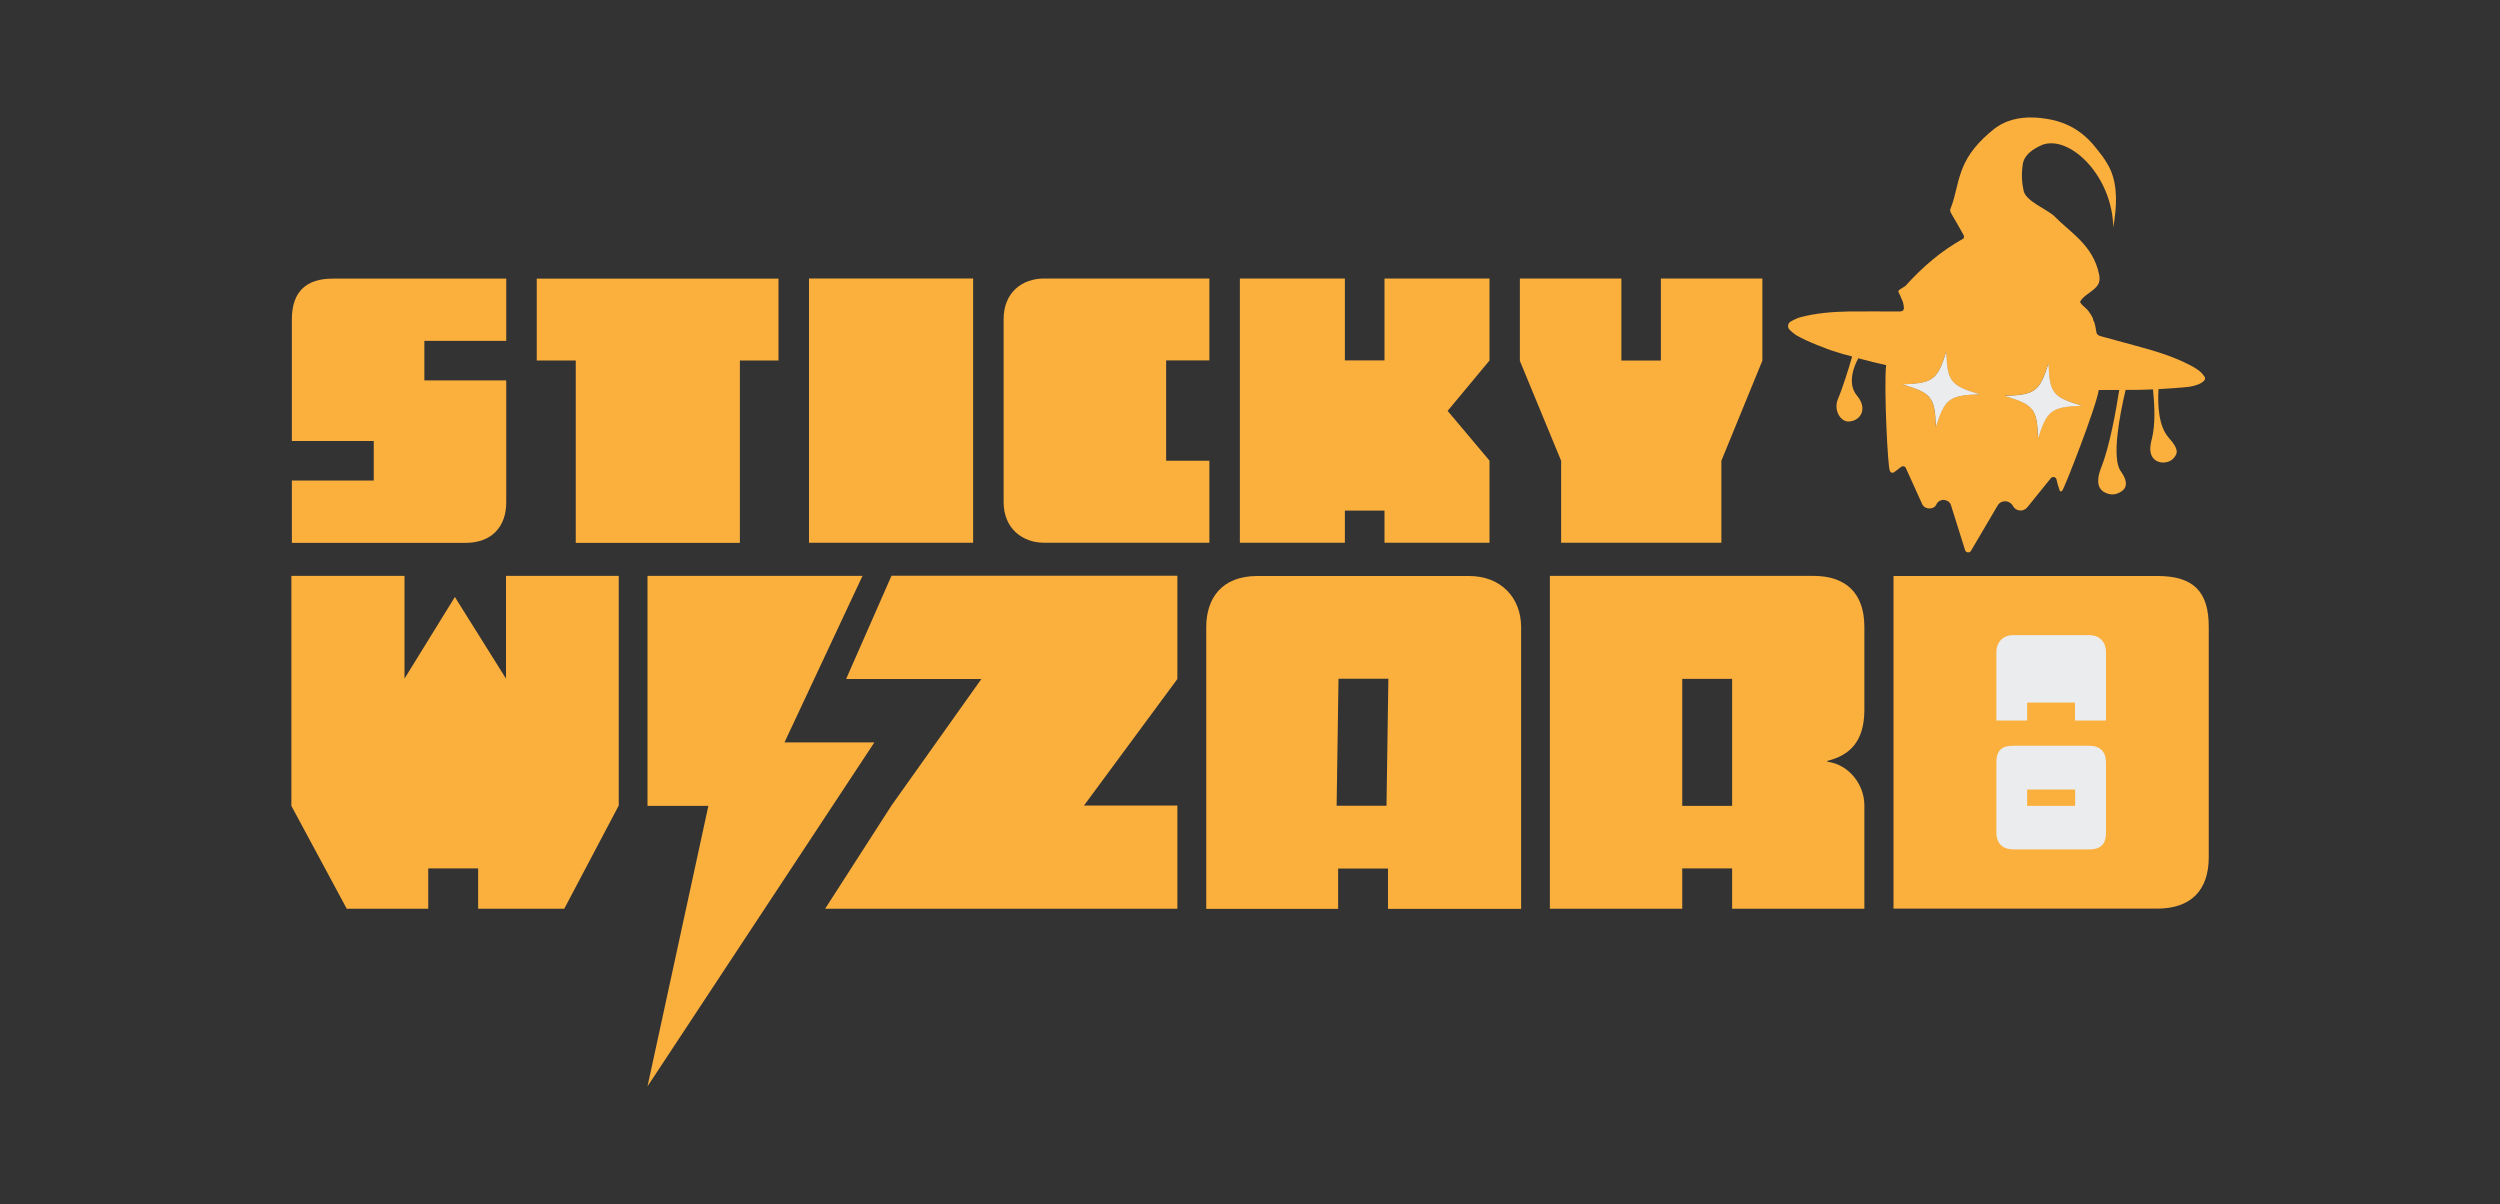 <?xml version="1.0" encoding="UTF-8"?><svg id="logo" xmlns="http://www.w3.org/2000/svg" viewBox="0 0 200 96.32"><rect x="0" y="0" width="200" height="96.32" fill="#333333" stroke="none"/><defs><style>.cls-1{fill:#f3f3f3;}.cls-1,.cls-2,.cls-3{stroke-width:0px;}.cls-2{fill:#fbb03e;}.cls-3{fill:#ebeced;}</style></defs><path class="cls-2" d="m176.7,50.14v18.43c0,2.66-1.43,4.12-4.13,4.12h-21.09v-26.61h21.13c2.92,0,4.09,1.3,4.09,4.06Z"/><path class="cls-2" d="m121.69,72.71h-10.65v-3.23h-3.99v3.23h-10.55v-22.54c0-2.3,1.23-4.09,4.09-4.09h16.94c2.56,0,4.16,1.76,4.16,4.09v22.54Zm-10.77-8.25l.15-10.16h-3.99l-.15,10.16h3.99Z"/><path class="cls-2" d="m94.18,72.7h-28.17l5.31-8.26,7.19-10.12h-10.82l3.63-8.26h22.87v8.26l-7.47,10.12h7.47v8.26Z"/><polygon class="cls-2" points="62.76 59.39 69.95 59.39 51.8 86.91 56.67 64.47 51.8 64.47 51.8 46.07 69 46.07 62.76 59.39"/><path class="cls-2" d="m149.16,72.7h-10.59v-3.23h-3.99v3.23h-10.59v-26.63h21.07c2.56,0,4.09,1.33,4.09,4.09v6.62c0,2.6-1.23,3.66-2.96,4.09v.07c1.66.2,2.96,1.76,2.96,3.5v8.26Zm-10.59-8.23v-10.16h-3.99v10.16h3.99Z"/><path class="cls-2" d="m49.5,64.44l-4.36,8.26h-6.89v-3.23h-3.99v3.23h-6.52l-4.43-8.23v-18.4h9.05v8.22l4.03-6.53,4.09,6.53v-8.22h9.02v18.37Z"/><path class="cls-1" d="m154.87,26.79c-.07-.1-.1-.17-.08-.24.01.04.03.07.04.1.01.05.03.09.04.14Z"/><path class="cls-1" d="m151.99,26.28c-.07-.1-.1-.17-.08-.24.01.04.03.07.04.1.01.05.03.09.04.14Z"/><path class="cls-2" d="m40.5,27.27h-6.55v3.16h6.55v9.75c0,1.93-1.13,3.25-3.28,3.25h-13.87v-4.99h6.55v-3.16h-6.55s0-9.74,0-9.74c0-2.27,1.22-3.25,3.25-3.25h13.9v4.99Z"/><path class="cls-2" d="m62.28,28.84h-3.09v14.59h-13.13v-14.59h-3.12v-6.55h19.34v6.55Z"/><path class="cls-2" d="m77.85,43.42h-13.13v-21.14h13.13v21.14Z"/><path class="cls-2" d="m96.75,43.42h-13.21c-1.74,0-3.25-1.14-3.25-3.25v-14.64c0-2.11,1.45-3.25,3.25-3.25h13.21v6.55h-3.46v8.03h3.46v6.55Z"/><path class="cls-2" d="m119.16,43.42h-8.4v-2.57h-3.17v2.57s-8.4,0-8.4,0v-21.14h8.4v6.55h3.17v-6.55h8.4v6.56l-3.35,4.03,3.35,3.98v6.56Z"/><path class="cls-2" d="m140.99,28.85l-3.28,8.01v6.56h-12.82v-6.56l-3.3-7.99v-6.59h8.12v6.56h3.16v-6.56h8.12v6.56Z"/><path class="cls-3" d="m159.71,57.64v-5.48c0-.72.47-1.35,1.35-1.35h6.07c.88,0,1.35.6,1.35,1.35v5.48h-2.48v-1.43h-3.83v1.43h-2.45Z"/><path class="cls-3" d="m161.06,67.95c-.84,0-1.35-.47-1.35-1.35v-5.59c0-1,.45-1.35,1.35-1.35h6.07c.88,0,1.35.48,1.35,1.35v5.59c0,.83-.31,1.35-1.35,1.35h-6.07Zm1.11-3.48h3.84v-1.31h-3.84v1.31Z"/><path class="cls-2" d="m158.37,31.54c-2.43.08-2.78.35-3.49,2.58-.08-2.34-.36-2.68-2.67-3.37,2.43-.08,2.78-.35,3.49-2.58.08,2.34.36,2.68,2.67,3.37Z"/><path class="cls-2" d="m166.55,32.46c-2.43.09-2.78.35-3.5,2.59-.07-2.34-.35-2.69-2.67-3.37,2.43-.08,2.79-.35,3.5-2.58.08,2.34.35,2.68,2.67,3.36Z"/><path class="cls-2" d="m176.35,30.13c-.25-.42-.69-.68-1.15-.92-1.34-.7-2.81-1.14-4.3-1.54-.91-.25-1.83-.5-2.75-.75-.04-.02-.09-.03-.13-.04-.19-.05-.28-.14-.31-.31-.05-.28-.09-.57-.18-.83-.07-.1-.09-.14-.08-.23-.12-.26-.28-.52-.47-.74-.12-.13-.64-.53-.56-.66.33-.56,1.12-.81,1.43-1.36.15-.27.13-.51.08-.79-.49-2.37-2.3-3.34-3.59-4.67-.61-.57-2.19-1.15-2.44-1.98-.12-.58-.22-1.2-.08-2.17.12-.76.8-1.23,1.63-1.58,2.23-.71,5.55,2.58,5.61,6.64.29-1.67.36-3.26-.21-4.59-.17-.38-.39-.73-.64-1.09-.23-.31-.47-.61-.72-.91-.26-.32-.56-.6-.87-.86-.79-.64-1.75-1.07-2.92-1.25-1.31-.21-2.54-.12-3.58.43-.23.13-.46.27-.67.45-1.11.9-2.02,1.92-2.49,3.19-.48,1.26-.44,1.9-.93,3.16-.05.08,0,.19.03.28.34.6.69,1.17,1.02,1.78.05.08.06.21,0,.29-1.74.96-3.27,2.26-4.65,3.8-.64.42-.66.3-.41.77,0,.04.04.06.04.08t0,0s0,.06.04.12c.12.23.19.48.21.72.02.28-.11.36-.46.35-1.31,0-2.64-.02-3.96,0-1.31.02-2.62.13-3.86.46-.09.02-.16.05-.24.08-.18.08-.37.16-.53.26-.24.14-.28.43-.11.64.13.14.29.28.46.39.03.03.06.06.1.07,0,0,0,0,0,0,.86.53,2.79,1.21,2.79,1.21.29.09.59.19.89.28.25.07.51.14.78.21-.22.81-.79,2.6-1.13,3.39-.38.88.19,1.84.86,1.81.93-.04,1.56-1,.65-2.08-.81-.96-.2-2.44.12-2.98.08.02.16.05.25.07.63.16,1.28.33,1.97.48-.19,1.69.14,8.43.3,8.42,0,.16.21.25.35.14l.54-.41c.13-.11.34-.06.39.09l1.31,2.89c.21.45.95.45,1.14,0,.09-.21.3-.33.5-.35.28,0,.56.13.65.4l1.14,3.63c.06.2.36.23.46.06l2.14-3.64c.13-.23.38-.35.61-.34.23,0,.47.13.61.37.23.44.84.5,1.15.12l1.89-2.34c.12-.14.38-.11.44.07.06.29.16.63.28.97.07.03.13.02.18-.03.11,0,2.74-6.73,2.93-8.06.45,0,.89,0,1.36,0,.1,0,.18,0,.28,0-.27,1.71-.77,4.5-1.43,6.17-.57,1.41-.04,1.86.23,2,.38.21.77.24,1.12.08.31-.14,1.08-.51.21-1.74-.76-1.01-.11-4.46.38-6.52.27,0,.53,0,.8,0,.46,0,.92-.02,1.39-.04.13,1.26.2,2.82-.09,3.95-.23.84-.13,1.3.15,1.6.44.45,1.28.39,1.66-.13.23-.32.38-.61-.47-1.56-.79-.9-.89-2.54-.81-3.88.41-.03.83-.04,1.24-.08.41-.03.83-.06,1.24-.11.51-.09.93-.23,1.17-.49.08-.1.1-.2.04-.32Zm-21.48,3.99c-.08-2.34-.36-2.68-2.67-3.37,2.43-.08,2.78-.35,3.49-2.58.08,2.34.36,2.68,2.67,3.37-2.43.08-2.78.35-3.49,2.58Zm8.17.92c-.07-2.34-.35-2.69-2.67-3.37,2.43-.08,2.79-.35,3.5-2.58.08,2.34.35,2.68,2.67,3.36-2.43.09-2.78.35-3.5,2.59Z"/><path class="cls-3" d="m163.88,29.1c-.71,2.23-1.08,2.5-3.5,2.58,2.32.68,2.6,1.03,2.67,3.37.72-2.24,1.08-2.5,3.5-2.59-2.32-.68-2.59-1.02-2.67-3.36Z"/><path class="cls-3" d="m155.7,28.17c-.71,2.23-1.07,2.5-3.49,2.58,2.31.68,2.59,1.03,2.67,3.37.71-2.23,1.07-2.5,3.49-2.58-2.31-.68-2.59-1.03-2.67-3.37Z"/></svg>